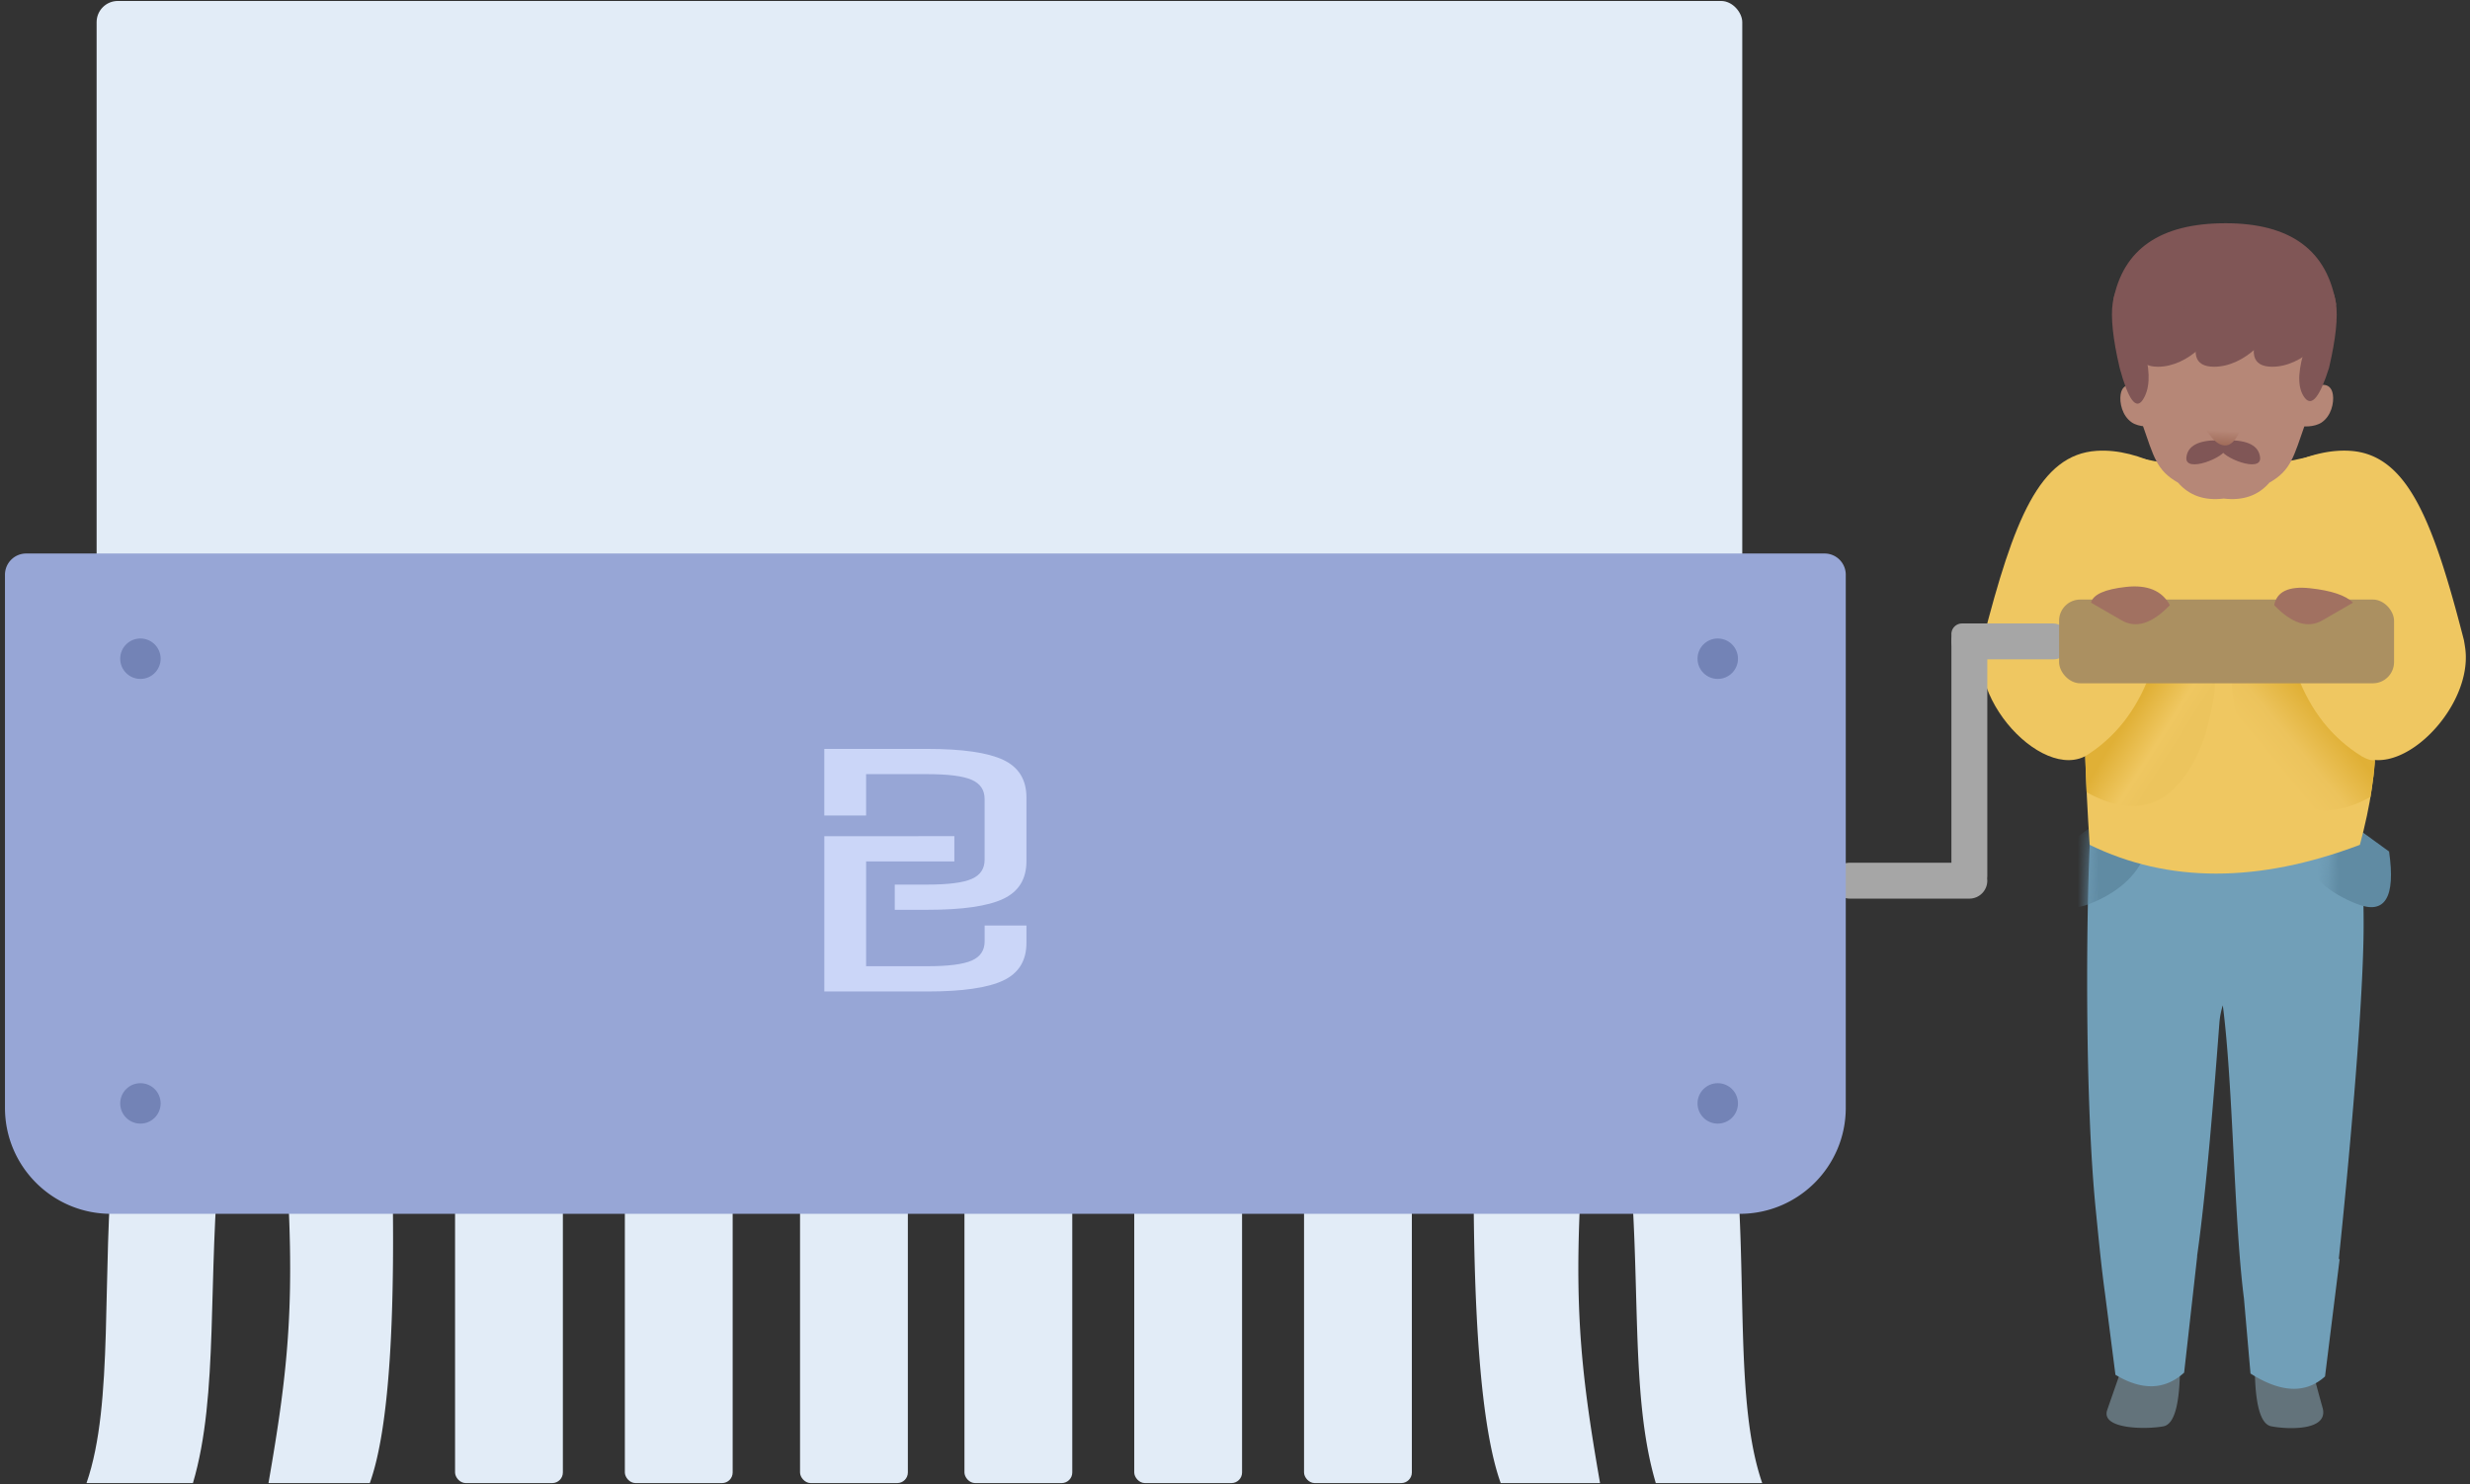<svg xmlns="http://www.w3.org/2000/svg" xmlns:xlink="http://www.w3.org/1999/xlink" width="233" height="140" viewBox="0 0 233 140">
    <rect x="0" y="0" width="233" height="140" fill="#333333" stroke="none"/>
    <defs>
        <path id="a" d="M15.18 47.85c-.941-7.36-1.019-20.155-1.993-27.63a7.575 7.575 0 0 0-.323 1.688c-.492 6.523-1.247 15.994-2.104 21.978l.013-.003L9.54 54.87c-1.81 1.641-3.97 1.709-6.48.202l-.985-7.675a90.5 90.5 0 0 1-.229-1.77c-.244-2.028-.45-4.19-.638-6.064C.17 29.241.296 12.195.637 5.05 1.009-2.75 8.966 1.475 14.102 6.41c1.342-1.021 3.168-1.846 5.461-2.498 4.043-1.149 5.599-2.882 6.292-.455.393 1.374.686 6.14.603 10.506-.142 7.486-1.395 21.32-2.33 30.205l.083-.026-1.38 11.085c-1.81 1.642-4.153 1.551-7.03-.273l-.62-7.105z"/>
        <linearGradient id="c" x1="35.279%" x2="64.598%" y1="40.091%" y2="71.675%">
            <stop offset="0%" stop-color="#E0B036"/>
            <stop offset="59.179%" stop-color="#ECC35C"/>
            <stop offset="100%" stop-color="#EFC761"/>
        </linearGradient>
        <linearGradient id="d" x1="25.496%" x2="128.288%" y1="63.434%" y2="63.434%">
            <stop offset="0%" stop-color="#B68777"/>
            <stop offset="100%" stop-color="#97614E"/>
        </linearGradient>
        <linearGradient id="e" x1="35.279%" x2="63.652%" y1="40.091%" y2="65.191%">
            <stop offset="0%" stop-color="#E0B036"/>
            <stop offset="66.942%" stop-color="#EFC761"/>
            <stop offset="100%" stop-color="#ECC45D"/>
        </linearGradient>
    </defs>
    <g fill="none" fill-rule="evenodd" transform="translate(-1)">
        <path fill="#63737B" d="M201.26 128.77a527.062 527.062 0 0 0-1.482 4.237c-.636 1.845 3.766 1.84 5.315 1.536 1.032-.203 1.549-2.127 1.549-5.774h-5.381zM219.082 128.77a.405.405 0 0 0 0 .152c.259 1.166.625 2.484 1.012 3.873.612 2.199-3.295 2.051-4.844 1.748-1.033-.203-1.55-2.127-1.55-5.774h5.382z"/>
        <g transform="translate(197.494 74.612)">
            <mask id="b" fill="#fff">
                <use xlink:href="#a"/>
            </mask>
            <use fill="#719FB8" xlink:href="#a"/>
            <path fill="#608BA3" d="M5.867 5.994c-.854 2.06-2.607 3.614-5.26 4.662-2.654 1.048-3.666-.6-3.037-4.944l3.87-2.81 4.427 3.092z" mask="url(#b)"/>
            <path fill="#608BA3" d="M29.052 5.994c-.853 2.06-2.607 3.614-5.26 4.662-2.654 1.048-3.666-.6-3.037-4.944l3.87-2.81 4.427 3.092z" mask="url(#b)" transform="matrix(-1 0 0 1 49.627 0)"/>
        </g>
        <path fill="#EFC761" d="M197.524 60.695c0 6.767.2 13.1.599 18.999 7.409 3.617 15.905 3.617 25.49 0 2.027-7.52 1.973-13.353-.163-17.496-2.135-4.143-3.385-10.59-3.749-19.34-5.965 1.601-11.848 1.651-17.647.15-8.7-2.252-4.53 7.535-4.53 17.687z"/>
        <path fill="#EFC761" d="M198.79 42.526c8.092-.516 17.55 10.372 23.509 17.137 5.958 6.765-17.809-.083-22.836 9.776-3.21 6.294-12.385-1.874-11.54-8.263.023-.169.064-.428.123-.777 2.922-11.368 5.35-17.528 10.745-17.873z"/>
        <path fill="#EFC761" d="M222.685 42.526c-8.09-.516-17.55 10.372-23.508 17.137-5.958 6.765 17.809-.083 22.836 9.776 3.21 6.294 12.385-1.874 11.54-8.263a23.45 23.45 0 0 0-.123-.777c-2.922-11.368-5.35-17.528-10.745-17.873z"/>
        <path fill="url(#c)" d="M212.786 71.334c2.792-1.731 4.82-4.296 6.083-7.696 1.014-2.729 5.03-3.374 6.099.46.175.63-.093 2.324-.804 5.084-2.935 6.854-7.008 8.853-12.219 5.998-.144-.959-.24-1.617-.286-1.975-.12-.927-.131-1.506-.117-1.503.29.062.705-.061 1.244-.368z" transform="matrix(-1 0 0 1 436.557 0)"/>
        <path fill="#B68777" d="M210.769 25.832c3.02-.996 4.956-1.573 5.806-1.73 1.81-.333 4.08 4.379 4.208 4.815 1.142 3.878-1.387 8.402-2.331 11.077-1.093 3.098-1.32 4.365-3.374 5.534-1.059 1.22-2.495 1.72-4.31 1.502-1.813.219-3.25-.282-4.31-1.502-2.053-1.169-2.28-2.436-3.373-5.534-.944-2.675-3.473-7.2-2.33-11.077.128-.436 2.398-5.148 4.207-4.814.85.156 2.785.733 5.807 1.73z"/>
        <path fill="#B68777" d="M218.68 36.926c.904-.73 2.186-1.031 2.386.292.117.77-.146 2.009-1.056 2.629-.655.446-1.891.495-2.407.173-1.231-.77.174-2.363 1.077-3.094zM203.426 36.926c-.903-.73-2.185-1.031-2.385.292-.117.77.146 2.009 1.055 2.629.655.446 1.892.495 2.407.173 1.232-.77-.173-2.363-1.077-3.094z"/>
        <path fill="#805656" d="M210.216 41.533c-1.842-.005-2.832.524-2.968 1.586-.205 1.593 3.71 0 3.71-.793 0-.529-.247-.793-.742-.793z"/>
        <path fill="#805656" d="M211.228 41.533c1.843-.005 2.832.524 2.969 1.586.204 1.593-3.71 0-3.71-.793 0-.529.247-.793.741-.793z"/>
        <path fill="url(#d)" d="M10.805 15.855c.875.633 1.312 1.223 1.312 1.77 0 .549-.497 1.015-1.49 1.4l-.364-1.879.364-1.291h.178z" transform="scale(-1 1) rotate(87 -112.222 -87.656)"/>
        <path fill="#805656" d="M208.864 30.623c-1.26 2.648-.927 3.972 1 3.972 2.893 0 5.562-2.93 5.692-4.686.129-1.756-3.772-3.263-5.117-3.12-.896.096-1.421 1.374-1.575 3.834z"/>
        <path fill="#805656" d="M203.563 30.623c-1.262 2.648-.928 3.972 1 3.972 2.892 0 5.562-2.93 5.69-4.686.13-1.756-3.77-3.263-5.115-3.12-.897.096-1.422 1.374-1.575 3.834zM214.348 30.623c-1.26 2.648-.927 3.972 1 3.972 2.893 0 5.562-2.93 5.692-4.686.129-1.756-3.772-3.263-5.117-3.12-.896.096-1.421 1.374-1.575 3.834z"/>
        <path fill="#805656" d="M203.379 33.394c.48 1.901.398 3.342-.246 4.322-.645.98-1.371-.02-2.18-3.004-1.278-5.463-.874-8.194 1.213-8.194s3.805.717 5.154 2.153l-3.941 4.723zM218.274 33.394c-.554 1.94-.502 3.325.154 4.152.656.828 1.413-.117 2.271-2.834 1.279-5.463.874-8.194-1.213-8.194-2.086 0-3.804.717-5.153 2.153l3.94 4.723z"/>
        <path fill="#805656" d="M200.341 28.378c.915-4.88 4.449-7.32 10.6-7.32 6.15 0 9.629 2.57 10.433 7.708l-21.033-.388z"/>
        <path fill="url(#e)" d="M197.705 71.334c2.792-1.731 4.82-4.296 6.083-7.696 1.014-2.729 5.03-3.374 6.099.46.175.63-.093 2.324-.804 5.084-2.29 6.558-6.042 8.41-11.252 5.555l-.126-3.403z"/>
        <rect width="14.671" height="3.386" x="173.795" y="81.383" fill="#A6A6A6" rx="1.693"/>
        <path fill="#A6A6A6" d="M185.08 82.64V59.812a1 1 0 0 1 1-1h1.386a1 1 0 0 1 1 1V82.64a1 1 0 0 1-1 1h-1.386a1 1 0 0 1-1-1z"/>
        <rect width="11.285" height="3.386" x="185.08" y="58.812" fill="#A6A6A6" rx="1.693"/>
        <rect width="31.599" height="7.9" x="195.237" y="56.555" fill="#AB9061" rx="2"/>
        <g transform="translate(.961 .092)">
            <rect width="155.237" height="63.56" x="9.153" fill="#E2ECF7" rx="2"/>
            <g fill="#E2ECF7" transform="translate(7.627 106.923)">
                <path d="M17.738 32.884c1.925-11.054 2.593-17.512 1.568-31.788-.027-.605.275-1.072.976-1.095L19.06 0h7.577c.702 0 2.724.49 2.724 1.096.445 16.134-.243 26.73-2.064 31.788M143.348 32.884c-1.926-11.054-2.594-17.512-1.568-31.788.027-.605.996-1.072.295-1.095l-.05-.001h-7.576c-.702 0-3.015.49-3.015 1.096-.125 16.134.722 26.73 2.543 31.788M158.646 32.884c-2.624-7.566-1.372-19.608-2.576-31.666.078-.602-.424-1.144-1.122-1.211a1.472 1.472 0 0 0-.141-.007h-7.536c-.678 0-1.327.471-1.27 1.042 1.27 12.601.13 23.487 2.606 31.842h10.039z"/>
                <rect width="10.17" height="32.884" x="35.339" rx="1"/>
                <rect width="10.17" height="32.884" x="51.356" rx="1"/>
                <rect width="10.17" height="32.884" x="67.882" rx="1"/>
                <path d="M.573 32.884c2.623-7.566 1.372-19.608 2.575-31.666C3.07.616 3.573.074 4.27.007 4.317.002 4.364 0 4.411 0h7.536c.678 0 1.327.471 1.27 1.042-1.27 12.601-.13 23.487-2.605 31.842H.572z"/>
                <rect width="10.17" height="32.884" x="83.391" rx="1"/>
                <rect width="10.17" height="32.884" x="99.408" rx="1"/>
                <rect width="10.17" height="32.884" x="115.425" rx="1"/>
            </g>
            <g transform="translate(0 52.12)">
                <path fill="#97A6D6" d="M2.508 0h169.646a2 2 0 0 1 2 2v50.289c0 5.523-4.477 10-10 10H10.508c-5.522 0-10-4.477-10-10V2a2 2 0 0 1 2-2z"/>
                <circle cx="13.285" cy="9.924" r="1.907" fill="#7383B6"/>
                <circle cx="162.078" cy="9.924" r="1.907" fill="#7383B6"/>
                <circle cx="13.285" cy="51.873" r="1.907" fill="#7383B6"/>
                <circle cx="162.078" cy="51.873" r="1.907" fill="#7383B6"/>
                <path fill="#CBD6F8" d="M92.922 36.587v-1.493h3.943v1.635c0 1.683-.732 2.868-2.195 3.554-1.464.688-3.85 1.031-7.155 1.031h-9.717V26.667h8.868v-.005h3.399v2.386h-8.323v4.08h-.001v5.804h5.774c1.977 0 3.374-.177 4.187-.533.813-.355 1.22-.959 1.22-1.812zm1.748-17.124c1.464.687 2.195 1.87 2.195 3.553v6.013c0 1.682-.731 2.866-2.195 3.553-1.464.688-3.85 1.03-7.156 1.03H84.444v-2.38H87.513c1.979 0 3.375-.178 4.187-.534.813-.355 1.22-.958 1.22-1.812V23.16c0-.854-.407-1.457-1.22-1.812-.812-.357-2.208-.533-4.187-.533h-5.773v3.9h-3.944v-6.282h9.717c3.306 0 5.693.344 7.156 1.03z"/>
            </g>
        </g>
        <path fill="#A17161" d="M215.528 57.084c1.671 1.742 3.186 2.22 4.546 1.436 1.359-.785 2.323-1.341 2.89-1.67-.68-.686-2.027-1.14-4.043-1.36-2.015-.22-3.147.311-3.393 1.594zM205.686 57.084c-1.671 1.742-3.186 2.22-4.546 1.436l-2.89-1.67c.19-.77 1.293-1.267 3.309-1.487 2.016-.22 3.392.354 4.127 1.721z"/>
    </g>
</svg>
